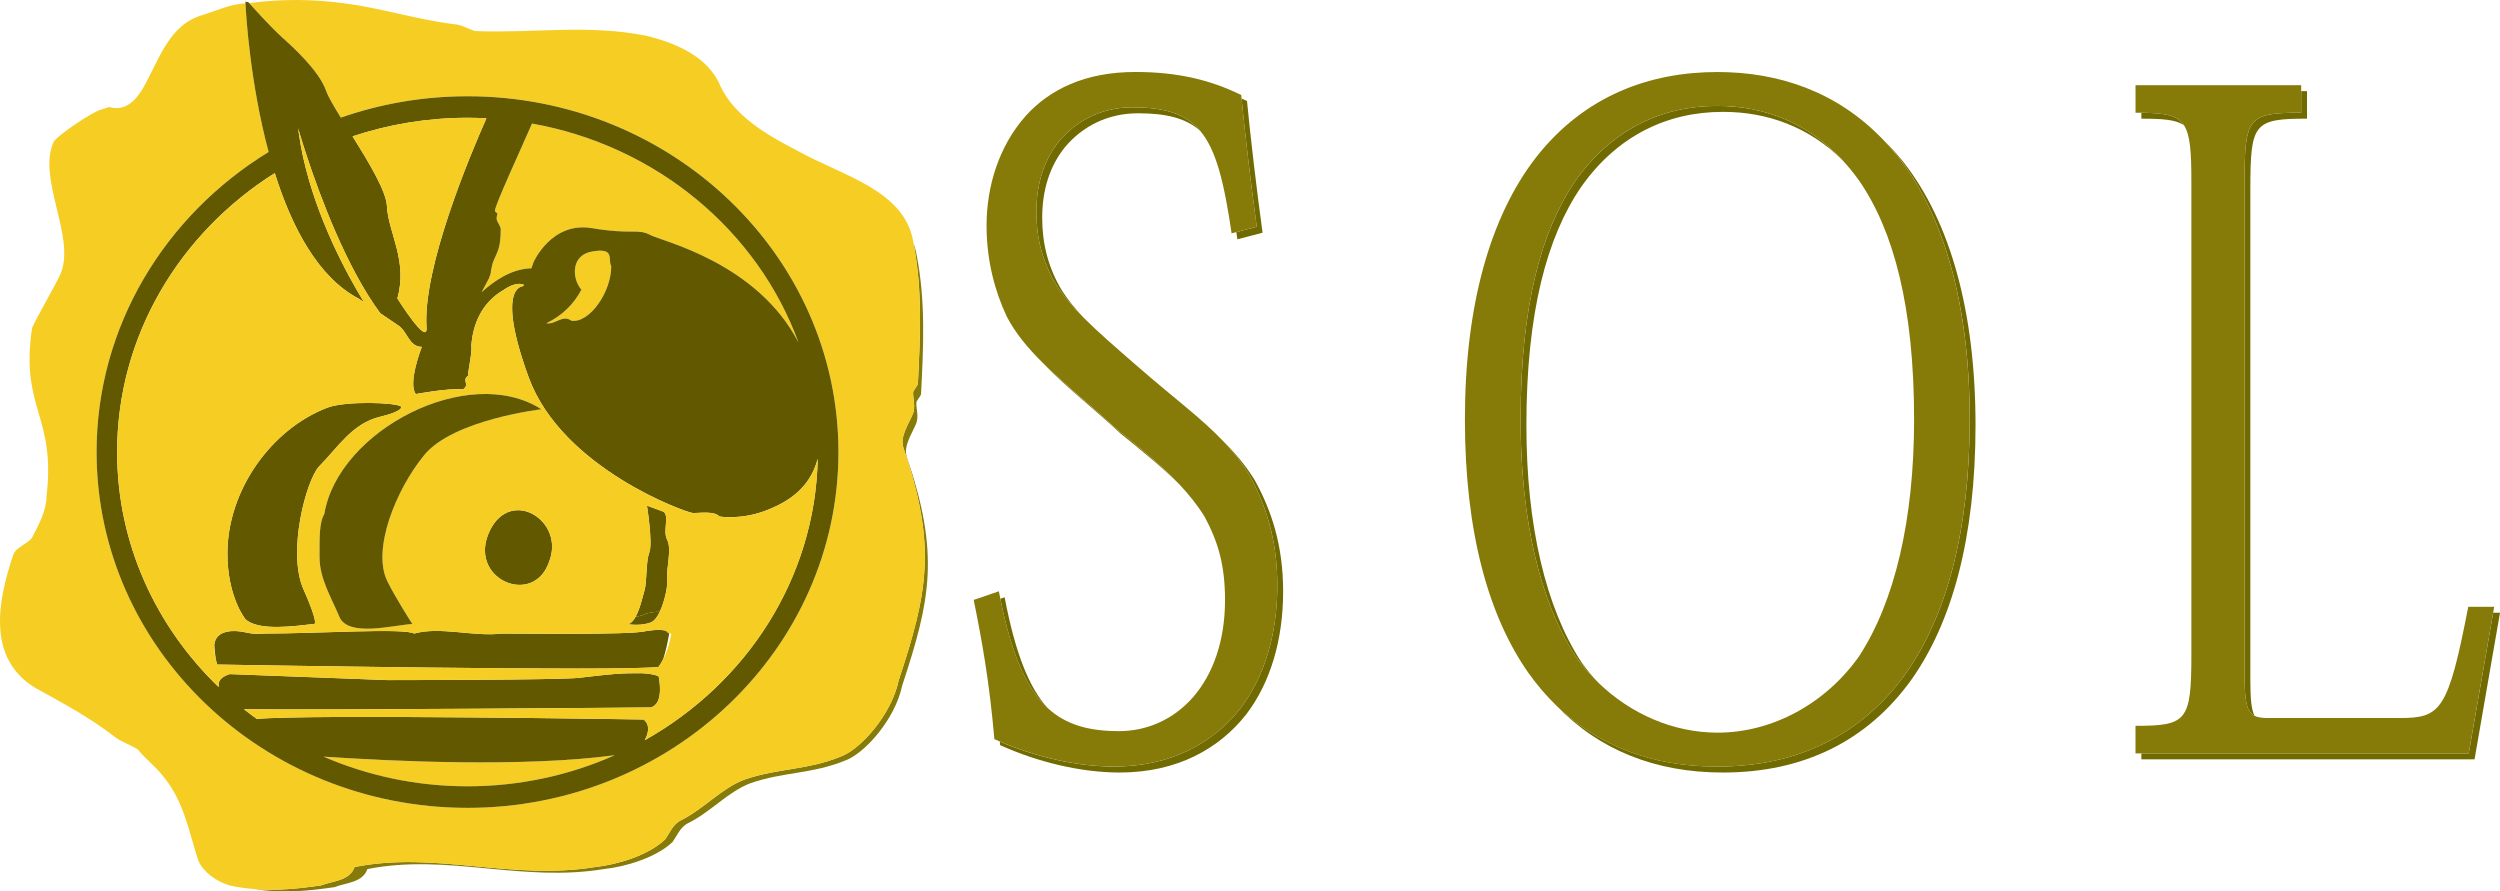 <?xml version="1.0" encoding="utf-8"?>
<!-- Generator: Adobe Illustrator 16.0.0, SVG Export Plug-In . SVG Version: 6.00 Build 0)  -->
<!DOCTYPE svg PUBLIC "-//W3C//DTD SVG 1.1//EN" "http://www.w3.org/Graphics/SVG/1.1/DTD/svg11.dtd">
<svg version="1.1" id="Layer_1" xmlns="http://www.w3.org/2000/svg" xmlns:xlink="http://www.w3.org/1999/xlink" x="0px" y="0px"
	 width="175.749px" height="62.667px" viewBox="8.503 65.043 175.749 62.667" enable-background="new 8.503 65.043 175.749 62.667"
	 xml:space="preserve">
<g>
	<path fill="#706A00" d="M82.132,114.803c-1.325-1.489-2.273-3.932-3.003-7.771l-0.305,0.104
		C79.614,111.046,80.656,113.429,82.132,114.803L82.132,114.803z"/>
	<path fill="#706A00" d="M95.415,81.362c0.025,0.166,0.051,0.333,0.077,0.505l1.769-0.467c-0.414-3.023-0.846-6.673-1.094-9.256
		c-0.127-0.062-0.256-0.118-0.384-0.176c0.25,2.566,0.668,6.081,1.07,9.014L95.415,81.362L95.415,81.362z"/>
	<path fill="#706A00" d="M88.093,72.589c-2.142,0-3.934,0.932-5.151,2.403c-1.047,1.312-1.583,2.98-1.583,4.958
		c0,1.785,0.416,3.507,1.414,5.138c0.498,0.771,1.11,1.492,1.914,2.295c-0.608-0.642-1.095-1.242-1.505-1.877
		c-0.997-1.631-1.413-3.353-1.413-5.138c0-1.978,0.536-3.647,1.583-4.958c1.218-1.472,3.009-2.403,5.151-2.403
		c2.01,0,3.377,0.35,4.36,1.222C91.858,73.048,90.397,72.589,88.093,72.589L88.093,72.589z"/>
	<path fill="#706A00" d="M86.868,95.099c-1.805-1.68-3.626-3.115-5.117-4.6c1.559,1.638,3.552,3.18,5.525,5.019
		c1.554,1.254,2.941,2.383,4.117,3.56C90.138,97.746,88.604,96.502,86.868,95.099L86.868,95.099z"/>
	<path fill="#706A00" d="M94.517,96.082c0.66,0.698,1.249,1.435,1.782,2.291c1.159,2.094,2,4.535,2,7.842
		c0,3.345-0.878,6.379-2.591,8.624c-1.889,2.402-4.843,4.094-8.906,4.094c-2.588,0-5.462-0.668-8.013-1.762
		c0.007,0.085,0.016,0.168,0.023,0.255c2.643,1.194,5.68,1.925,8.398,1.925c4.063,0,7.017-1.69,8.907-4.095
		c1.712-2.243,2.59-5.278,2.59-8.623c0-3.307-0.842-5.748-2-7.842C96.067,97.761,95.346,96.905,94.517,96.082L94.517,96.082z"/>
	<path fill="#706A00" d="M140.907,74.882c0.357,0.376,0.709,0.77,1.046,1.196c3.26,4.19,5.021,10.483,5.021,18.446
		c0,7.95-1.67,13.868-4.496,17.866c-3.101,4.33-7.617,6.543-13.24,6.543h-0.051c-4.515,0-8.33-1.447-11.265-4.285
		c2.986,3.111,6.944,4.703,11.675,4.703h0.051c5.621,0,10.14-2.213,13.238-6.543c2.826-3.998,4.495-9.916,4.495-17.866
		c0-7.962-1.76-14.256-5.021-18.446C141.897,75.908,141.411,75.375,140.907,74.882L140.907,74.882z"/>
	<path fill="#706A00" d="M119.666,111.581c-2.485-3.814-3.858-9.548-3.858-16.632c0-7.974,1.459-13.281,3.848-16.762
		c2.529-3.6,6.058-5.279,9.945-5.279h0.051c3.119,0,5.992,1.071,8.312,3.326c-2.386-2.541-5.413-3.744-8.719-3.744h-0.052
		c-3.889,0-7.416,1.68-9.946,5.279c-2.39,3.481-3.847,8.788-3.847,16.763c0,7.085,1.373,12.816,3.858,16.631
		c0.474,0.674,1.007,1.292,1.585,1.854C120.422,112.567,120.024,112.092,119.666,111.581L119.666,111.581z"/>
	<path fill="#706A00" d="M159.04,72.97v0.416c1.493,0,2.417,0.065,2.994,0.458C161.565,73.13,160.683,72.987,159.04,72.97
		L159.04,72.97z"/>
	<polygon fill="#706A00" points="183.771,108.119 182.054,118.006 159.04,118.006 159.04,118.423 182.463,118.423 184.252,108.119 	
		"/>
	<path fill="#706A00" d="M166.294,77.924v34.536c0,1.889,0.15,2.63,0.705,2.907c-0.225-0.437-0.297-1.189-0.297-2.489V78.342
		c0-4.631,0.232-4.957,3.982-4.957V71.45h-0.408v1.517C166.526,72.967,166.294,73.293,166.294,77.924L166.294,77.924z"/>
	<path fill="#867A08" d="M95.709,114.839c1.713-2.245,2.591-5.279,2.591-8.624c0-3.307-0.842-5.748-2-7.842
		c-0.533-0.856-1.122-1.593-1.782-2.291c-1.542-1.629-3.48-3.045-6.053-5.288c-1.617-1.402-2.831-2.464-3.778-3.412
		c-0.804-0.804-1.416-1.524-1.914-2.295c-0.998-1.63-1.414-3.353-1.414-5.138c0-1.978,0.536-3.646,1.583-4.958
		c1.218-1.471,3.009-2.403,5.151-2.403c2.304,0,3.765,0.459,4.769,1.64c1.142,1.343,1.692,3.62,2.222,7.22l0.332-0.087l1.438-0.38
		c-0.402-2.933-0.82-6.448-1.07-9.014c-0.008-0.079-0.017-0.166-0.024-0.243c-2.202-1.083-4.526-1.621-7.444-1.621
		c-3.525,0-6.025,1.225-7.702,3.083c-1.897,2.135-2.757,4.964-2.757,7.719c0,2.442,0.576,4.588,1.412,6.374
		c0.596,1.161,1.463,2.202,2.484,3.219c1.491,1.485,3.312,2.92,5.117,4.6c1.736,1.403,3.27,2.647,4.525,3.978
		c0.686,0.729,1.292,1.481,1.796,2.302c0.948,1.766,1.43,3.404,1.43,5.855c0,2.912-0.871,5.22-2.216,6.785
		c-1.356,1.573-3.228,2.424-5.237,2.424c-2.098,0-3.734-0.432-5.034-1.642c-1.476-1.374-2.518-3.757-3.308-7.666
		c-0.035-0.172-0.07-0.345-0.104-0.522l-1.77,0.605c0.56,2.748,1.102,5.702,1.454,9.788c0.126,0.058,0.257,0.108,0.385,0.163
		c2.551,1.094,5.425,1.762,8.013,1.762C90.866,118.933,93.82,117.241,95.709,114.839L95.709,114.839z"/>
	<path fill="#867A08" d="M129.237,118.933c5.623,0,10.14-2.211,13.238-6.541c2.826-3.998,4.496-9.918,4.496-17.867
		c0-7.962-1.76-14.256-5.02-18.446c-0.337-0.427-0.688-0.82-1.047-1.196c-3.276-3.439-7.422-4.777-11.663-4.777
		c-4.731,0-9.321,1.638-12.735,5.974c-3.261,4.19-5.021,10.483-5.021,18.446c0,7.95,1.67,13.868,4.496,17.866
		c0.596,0.832,1.244,1.582,1.938,2.258c2.935,2.838,6.75,4.285,11.265,4.285h0.053V118.933L129.237,118.933z M119.258,111.162
		c-2.485-3.813-3.858-9.546-3.858-16.631c0-7.975,1.457-13.282,3.847-16.763c2.53-3.599,6.058-5.279,9.946-5.279h0.052
		c3.306,0,6.333,1.203,8.719,3.744c0.438,0.467,0.858,0.975,1.253,1.535c2.389,3.481,3.846,8.788,3.846,16.763
		c0,7.085-1.373,12.817-3.857,16.631c-2.344,3.332-6.092,5.386-9.959,5.386c-3.105,0-6.118-1.311-8.4-3.531
		C120.265,112.454,119.729,111.836,119.258,111.162L119.258,111.162z"/>
	<path fill="#867A08" d="M183.771,108.119l0.072-0.418h-1.822c-1.424,7.346-1.938,7.819-4.846,7.819h-9.208
		c-0.411,0-0.727-0.035-0.968-0.153c-0.555-0.277-0.705-1.021-0.705-2.907V77.924c0-4.631,0.232-4.958,3.982-4.958V71.45v-0.418
		h-11.646v1.935c0.146,0,0.275,0.002,0.409,0.003c1.643,0.018,2.525,0.161,2.994,0.874c0.449,0.685,0.523,1.896,0.523,4.047v33.151
		c0,4.684-0.305,5.027-3.928,5.027v1.937h0.409h23.015L183.771,108.119L183.771,108.119z"/>
	<path fill="#867A08" d="M72.256,97.181c-0.262-0.772,0.333-1.593,0.665-2.388c0.167-0.478,0-0.955,0-1.432
		c0-0.159,0.333-0.478,0.333-0.637c0.167-3.341,0.333-6.524-0.333-9.865c-0.047-0.246-0.114-0.476-0.194-0.697
		c0.631,3.326,0.47,6.503,0.304,9.835c0,0.162-0.338,0.485-0.338,0.648c0,0.485,0.169,0.971,0,1.457
		c-0.339,0.809-0.944,1.643-0.676,2.428c2.369,6.961,1.691,10.199-0.339,16.35c-0.508,2.43-2.708,4.857-4.062,5.344
		c-2.369,0.971-4.399,0.81-6.769,1.618c-1.692,0.647-2.876,2.104-4.569,2.914c-0.508,0.323-0.676,0.81-1.015,1.295
		c-1.185,1.134-3.385,1.78-4.908,1.942c-5.923,0.972-11.169-1.135-16.923,0c-0.338,0.972-1.523,0.972-2.369,1.295
		c-1.593,0.234-3.098,0.38-4.643,0.261c1.884,0.3,3.669,0.144,5.584-0.138c0.832-0.318,1.995-0.318,2.329-1.273
		c5.655-1.113,10.811,0.955,16.632,0c1.497-0.158,3.659-0.796,4.823-1.908c0.333-0.478,0.499-0.955,0.999-1.272
		c1.663-0.796,2.827-2.228,4.491-2.864c2.328-0.796,4.324-0.636,6.653-1.591c1.33-0.478,3.492-2.864,3.992-5.251
		C73.919,107.203,74.584,104.021,72.256,97.181L72.256,97.181z"/>
	<path fill="#F5CD23" d="M31.247,118.233c3.09,1.336,6.516,2.086,10.123,2.086c3.694,0,7.199-0.785,10.348-2.184
		C45.259,119,35.993,118.558,31.247,118.233L31.247,118.233z"/>
	<path fill="#F5CD23" d="M31.063,127.288c0.846-0.323,2.031-0.323,2.369-1.295c5.754-1.135,11,0.972,16.923,0
		c1.523-0.162,3.723-0.811,4.908-1.942c0.339-0.485,0.507-0.972,1.015-1.295c1.692-0.81,2.877-2.267,4.569-2.914
		c2.37-0.81,4.4-0.647,6.769-1.618c1.354-0.486,3.554-2.914,4.062-5.344c2.03-6.15,2.708-9.389,0.339-16.35
		c-0.268-0.785,0.337-1.619,0.676-2.428c0.169-0.486,0-0.972,0-1.457c0-0.163,0.338-0.486,0.338-0.648
		c0.166-3.332,0.327-6.509-0.304-9.835c-0.013-0.067-0.021-0.134-0.034-0.202c-0.676-3.562-4.908-4.533-8.123-6.314
		c-2.2-1.133-4.4-2.428-5.415-4.532c-0.846-2.105-3.216-3.076-5.247-3.562c-4.061-0.81-7.954-0.162-12.015-0.324
		c-0.507-0.163-1.015-0.486-1.522-0.486c-2.539-0.323-5.077-1.133-7.615-1.457c-2.301-0.314-4.443-0.321-6.734-0.025
		c0.283,0.316,1.492,1.663,2.309,2.4c0.672,0.606,2.597,2.324,3.1,3.766c0.142,0.406,0.539,1.085,1.034,1.885
		c2.78-0.972,5.779-1.503,8.906-1.503c14.378,0,26.075,11.22,26.075,25.012c0,13.792-11.697,25.012-26.075,25.012
		c-14.379,0-26.078-11.22-26.078-25.012c0-8.858,4.831-16.65,12.094-21.096c-1.3-4.854-1.587-9.63-1.627-10.437
		c-0.996,0.018-1.992,0.489-2.988,0.807c-2.369,0.647-3.046,3.076-4.231,5.18c-0.507,0.809-1.185,1.619-2.369,1.294l-0.508,0.163
		c-0.677,0.162-3.046,1.781-3.384,2.266c-1.184,2.59,1.523,6.638,0.507,9.228c-0.169,0.486-1.861,3.399-2.031,3.885
		c-0.846,5.666,1.693,6.151,1.016,11.818c0,0.972-0.508,1.942-1.016,2.914c-0.338,0.485-1.185,0.647-1.354,1.296
		c-1.016,3.074-1.861,7.122,1.523,9.228c2.03,1.133,3.891,2.104,5.753,3.562c0.508,0.323,1.014,0.485,1.523,0.811
		c0.507,0.646,1.184,1.133,1.692,1.779c1.523,1.781,1.861,3.887,2.538,5.99c0.339,0.811,1.185,1.457,2.2,1.78
		c0.606,0.134,1.2,0.215,1.788,0.261C27.965,127.668,29.47,127.522,31.063,127.288L31.063,127.288z"/>
	<path fill="#F5CD23" d="M46.916,87.768c0.653,0.112,1.122-0.637,1.759-0.176c1.29,0.18,2.814-2.052,2.798-3.846
		c-0.268-0.417,0.335-1.342-1.391-1.01c-1.458,0.272-1.374,1.911-0.704,2.676C48.825,86.454,48.004,87.239,46.916,87.768
		L46.916,87.768z"/>
	<path fill="#615800" d="M53.818,106.522c-0.116,0.385-0.31,1.297-0.636,1.884c0.269-0.042,0.523-0.113,0.752-0.233
		c0,0,0.519-0.138,0.951-0.123c0.361-0.762,0.582-1.887,0.523-2.328c-0.083-0.641,0.335-2.082,0-2.725
		c-0.335-0.641,0.167-1.627-0.251-1.977l-1.172-0.428c0,0,0.418,2.645,0.167,3.285C53.902,104.521,53.985,105.962,53.818,106.522
		L53.818,106.522z"/>
	<path fill="#F5CD23" d="M43.424,80.289c-0.05,0.322,0.128,0.355,0.282,0.823c0,1.462-0.25,1.6-0.574,2.442
		c-0.261,1.07,0.022,0.303-0.261,1.07l-0.513,0.965c0.905-0.818,2.111-1.651,3.502-1.683l0.146-0.421c0,0,1.256-2.885,4.104-2.404
		c2.849,0.481,3.184,0,4.106,0.481c0.841,0.439,7.542,1.949,10.425,7.572c-2.864-7.868-9.994-13.845-18.738-15.404
		c-0.753,1.75-2.702,5.925-2.606,6.169l0.183,0.16C43.456,80.135,43.442,80.212,43.424,80.289L43.424,80.289z"/>
	<path fill="#615800" d="M41.37,71.81c-3.127,0-6.126,0.531-8.906,1.503c-0.495-0.8-0.893-1.479-1.034-1.885
		c-0.502-1.442-2.428-3.16-3.1-3.766c-0.817-0.737-2.026-2.084-2.309-2.4c-0.039-0.044-0.061-0.069-0.061-0.069l-0.208-0.033
		c0,0,0.003,0.052,0.007,0.13c0.04,0.806,0.327,5.583,1.627,10.437c-7.263,4.445-12.094,12.237-12.094,21.096
		c0,13.792,11.698,25.012,26.078,25.012c14.378,0,26.075-11.22,26.075-25.012S55.748,71.81,41.37,71.81L41.37,71.81L41.37,71.81z
		 M45.903,73.729c8.744,1.559,15.874,7.536,18.738,15.404c-2.883-5.623-9.584-7.132-10.425-7.572c-0.922-0.481-1.257,0-4.106-0.481
		c-2.848-0.481-4.104,2.404-4.104,2.404l-0.146,0.421c-1.391,0.032-2.597,0.865-3.502,1.683l0.513-0.965c0.284-0.767,0,0,0.261-1.07
		c0.324-0.842,0.574-0.979,0.574-2.442c-0.153-0.467-0.332-0.501-0.282-0.823c0.009-0.064,0.025-0.136,0.056-0.23l-0.183-0.16
		C43.202,79.654,45.15,75.479,45.903,73.729L45.903,73.729L45.903,73.729z M50.082,82.735c1.726-0.332,1.123,0.594,1.391,1.01
		c0.016,1.794-1.508,4.026-2.798,3.846c-0.637-0.461-1.106,0.288-1.759,0.176c1.088-0.529,1.91-1.314,2.462-2.356
		C48.708,84.646,48.624,83.008,50.082,82.735L50.082,82.735L50.082,82.735z M41.37,73.323c0.446,0,0.889,0.013,1.329,0.035
		c-1.133,2.549-4.49,10.505-4.211,14.707c0.093,1.381-2.052-2.043-2.052-2.043c0.754-2.645-0.648-4.644-0.732-6.487
		c-0.048-1.057-1.279-3.09-2.417-4.906C35.821,73.787,38.539,73.323,41.37,73.323L41.37,73.323L41.37,73.323z M41.37,120.319
		c-3.607,0-7.033-0.75-10.123-2.086c4.746,0.324,14.012,0.767,20.471-0.098C48.569,119.534,45.064,120.319,41.37,120.319
		L41.37,120.319L41.37,120.319z M53.825,117.081c0.258-0.48,0.405-1.066-0.074-1.458c0,0-23.778-0.382-27.189-0.038
		c-0.308-0.223-0.611-0.449-0.908-0.684c5.806,0.072,28.583-0.125,28.583-0.125c1.005-0.24,0.569-2.184,0.569-2.184
		c-0.274-0.135-0.705-0.199-1.212-0.223c-0.508,0.025-1.146,0.045-1.887,0.057c-0.947,0.076-1.882,0.197-2.496,0.266
		c-1.424,0.16-13.486,0.16-13.486,0.16l-11.075-0.42c-0.677,0.221-0.827,0.514-0.77,0.916c-4.413-4.248-7.144-10.089-7.144-16.528
		c0-8.184,4.412-15.401,11.083-19.609c1.185,3.771,3.033,7.339,5.92,8.836l0.353,0.239c-1.193-1.952-3.326-5.857-4.282-10.208
		c-0.111-0.505-0.205-1.016-0.281-1.532c-0.024-0.165-0.049-0.33-0.069-0.495c0,0,0.046,0.167,0.135,0.463
		c0.1,0.332,0.254,0.83,0.456,1.446c0.905,2.754,2.784,7.864,5.186,11.103l1.241,0.842c0.67,0.401,0.754,1.521,1.676,1.521
		c0,0-1.006,2.575-0.42,3.317c0,0,2.312-0.433,3.317-0.326c0.52-0.369-0.117-0.619,0.353-0.957c0-0.384,0.302-1.61,0.234-2.14
		c0.101-1.346,0.637-2.964,2.295-3.911c0.401-0.289,1.022-0.545,1.407-0.336l-0.088,0.092c0,0-1.927,0,0.419,6.41
		c2.346,6.411,11.141,9.536,11.56,9.536c0.418,0,1.507-0.16,1.842,0.239c0,0,1.571,0.281,3.435-0.479
		c1.419-0.58,2.929-1.501,3.481-3.585C65.816,105.717,60.971,113.067,53.825,117.081L53.825,117.081z"/>
	<path fill="#615800" d="M23.761,111.76c0,0,28.85,0.511,31.044,0.161c0.119-0.173,0.225-0.352,0.318-0.531
		c0.185-0.578,0.321-1.187,0.424-1.817c-0.079-0.032-0.14-0.104-0.206-0.169c-0.351-0.176-1.407,0-1.407,0
		c-0.938,0.306-9.986,0.162-10.169,0.179c-1.943,0.24-4.323-0.515-6.149,0c-0.687-0.401-6.744,0-10.521,0
		c-1.189,0.11-1.34-0.222-2.346-0.173c-0.847,0.074-1.13,0.479-1.183,0.964c0.02,0.343,0.062,0.688,0.108,1.017
		C23.705,111.519,23.736,111.646,23.761,111.76L23.761,111.76z"/>
	<path fill="#615800" d="M53.935,108.173c-0.229,0.12-0.484,0.191-0.752,0.233c-0.149,0.27-0.327,0.471-0.537,0.521
		c0,0,1.005,0.161,1.675-0.16c0.208-0.1,0.401-0.371,0.565-0.717C54.454,108.035,53.935,108.173,53.935,108.173L53.935,108.173z"/>
	<path fill="#615800" d="M51.707,112.428c0.742-0.012,1.379-0.03,1.887-0.057C53.027,112.347,52.366,112.376,51.707,112.428
		L51.707,112.428z"/>
	<path fill="#615800" d="M25.755,108.571c0.921,0.863,3.518,0.479,4.808,0.336c0.369,0.061-0.544-2.036-0.704-2.385
		c-1.207-2.633,0.188-7.787,1.09-8.705c1.339-1.361,2.322-3.008,4.272-3.476c1.675-0.4,1.491-0.709,1.491-0.709
		c-0.352-0.309-3.937-0.413-5.194,0.068c-3.937,1.507-7.027,5.794-7.027,10.257C24.491,107.022,25.755,108.571,25.755,108.571
		L25.755,108.571z"/>
	<path fill="#615800" d="M42.94,102.342c-1.644,3.386,3.057,5.421,4.16,2.206C48.258,101.664,44.429,99.276,42.94,102.342
		L42.94,102.342z"/>
	<path fill="#F5CD23" d="M62.509,100.874c-1.864,0.762-3.435,0.48-3.435,0.48c-0.335-0.4-1.424-0.24-1.842-0.24
		c-0.419,0-9.214-3.125-11.56-9.536c-2.346-6.41-0.419-6.41-0.419-6.41l0.088-0.092c-0.385-0.209-1.006,0.047-1.407,0.336
		c-1.659,0.946-2.194,2.564-2.295,3.911c0.067,0.529-0.234,1.755-0.234,2.14c-0.47,0.337,0.167,0.588-0.353,0.957
		c-1.005-0.107-3.317,0.326-3.317,0.326c-0.586-0.742,0.42-3.317,0.42-3.317c-0.922,0-1.005-1.121-1.676-1.522l-1.241-0.842
		c-2.402-3.238-4.281-8.349-5.186-11.103c-0.202-0.616-0.356-1.114-0.456-1.446c-0.089-0.296-0.135-0.463-0.135-0.463
		c0.02,0.166,0.044,0.331,0.069,0.495c0.076,0.516,0.17,1.027,0.281,1.532c0.957,4.35,3.089,8.255,4.282,10.208l-0.353-0.239
		c-2.887-1.497-4.735-5.065-5.92-8.836c-6.671,4.208-11.083,11.425-11.083,19.609c0,6.438,2.731,12.278,7.144,16.526
		c-0.057-0.401,0.093-0.693,0.77-0.916l11.075,0.422c0,0,12.062,0,13.486-0.16c0.614-0.068,1.549-0.189,2.496-0.267
		c0.659-0.052,1.321-0.081,1.887-0.057c0.507,0.022,0.938,0.088,1.212,0.223c0,0,0.436,1.942-0.569,2.185
		c0,0-22.777,0.197-28.583,0.123c0.297,0.234,0.6,0.463,0.908,0.685c3.412-0.344,27.189,0.038,27.189,0.038
		c0.479,0.391,0.333,0.979,0.074,1.458c7.146-4.013,11.991-11.364,12.165-19.792C65.438,99.373,63.928,100.294,62.509,100.874
		L62.509,100.874L62.509,100.874z M53.183,108.406c0.326-0.587,0.52-1.499,0.636-1.884c0.167-0.562,0.083-2.004,0.334-2.645
		s-0.167-3.285-0.167-3.285l1.172,0.428c0.418,0.35-0.083,1.336,0.251,1.977c0.335,0.643-0.083,2.084,0,2.725
		c0.058,0.441-0.163,1.566-0.523,2.328c-0.164,0.346-0.357,0.617-0.565,0.717c-0.67,0.321-1.675,0.16-1.675,0.16
		C52.856,108.877,53.033,108.676,53.183,108.406L53.183,108.406L53.183,108.406z M47.1,104.548c-1.103,3.214-5.803,1.18-4.16-2.206
		C44.429,99.276,48.258,101.664,47.1,104.548L47.1,104.548L47.1,104.548z M46.563,93.811c0,0-6.198,0.725-8.235,3.215
		s-3.672,6.668-2.604,8.856c0.586,1.201,1.766,3.024,1.766,3.024c-1.357,0.081-4.526,0.953-5.134-0.514
		c-0.545-1.313-1.391-2.662-1.391-4.184c0-1.244-0.038-2.429,0.335-3.027C32.265,95.304,41.44,90.525,46.563,93.811L46.563,93.811
		L46.563,93.811z M31.519,93.702c1.257-0.48,4.842-0.376,5.194-0.068c0,0,0.184,0.309-1.491,0.709
		c-1.95,0.467-2.933,2.113-4.272,3.477c-0.902,0.918-2.297,6.07-1.09,8.705c0.16,0.348,1.073,2.443,0.704,2.384
		c-1.29,0.145-3.887,0.528-4.808-0.336c0,0-1.264-1.55-1.264-4.612C24.491,99.496,27.582,95.209,31.519,93.702L31.519,93.702
		L31.519,93.702z M55.124,111.39c-0.094,0.182-0.199,0.358-0.318,0.531c-2.195,0.35-31.044-0.161-31.044-0.161
		c-0.025-0.114-0.056-0.241-0.086-0.372c-0.075-0.326-0.143-0.688-0.108-1.016c0.053-0.486,0.336-0.891,1.183-0.964
		c1.005-0.05,1.156,0.284,2.346,0.173c3.777,0,9.834-0.4,10.521,0c1.826-0.514,4.206,0.24,6.149,0
		c0.184-0.018,9.231,0.127,10.169-0.178c0,0,1.056-0.176,1.407,0c0.066,0.062,0.127,0.136,0.206,0.168
		c0.042,0.017,0.088,0.025,0.146,0.01C55.592,110.222,55.414,110.826,55.124,111.39L55.124,111.39z"/>
	<path fill="#F5CD23" d="M36.436,86.022c0,0,2.145,3.425,2.052,2.043c-0.279-4.202,3.078-12.158,4.211-14.707
		c-0.44-0.022-0.883-0.035-1.329-0.035c-2.832,0-5.549,0.463-8.083,1.306c1.137,1.816,2.368,3.849,2.417,4.906
		C35.787,81.378,37.189,83.377,36.436,86.022L36.436,86.022z"/>
	<path fill="#615800" d="M31.301,101.183c-0.373,0.601-0.335,1.784-0.335,3.028c0,1.521,0.846,2.869,1.391,4.185
		c0.608,1.465,3.777,0.594,5.134,0.513c0,0-1.18-1.823-1.766-3.024c-1.067-2.189,0.568-6.365,2.604-8.855
		c2.037-2.491,8.235-3.216,8.235-3.216C41.44,90.525,32.265,95.304,31.301,101.183L31.301,101.183z"/>
</g>
</svg>
